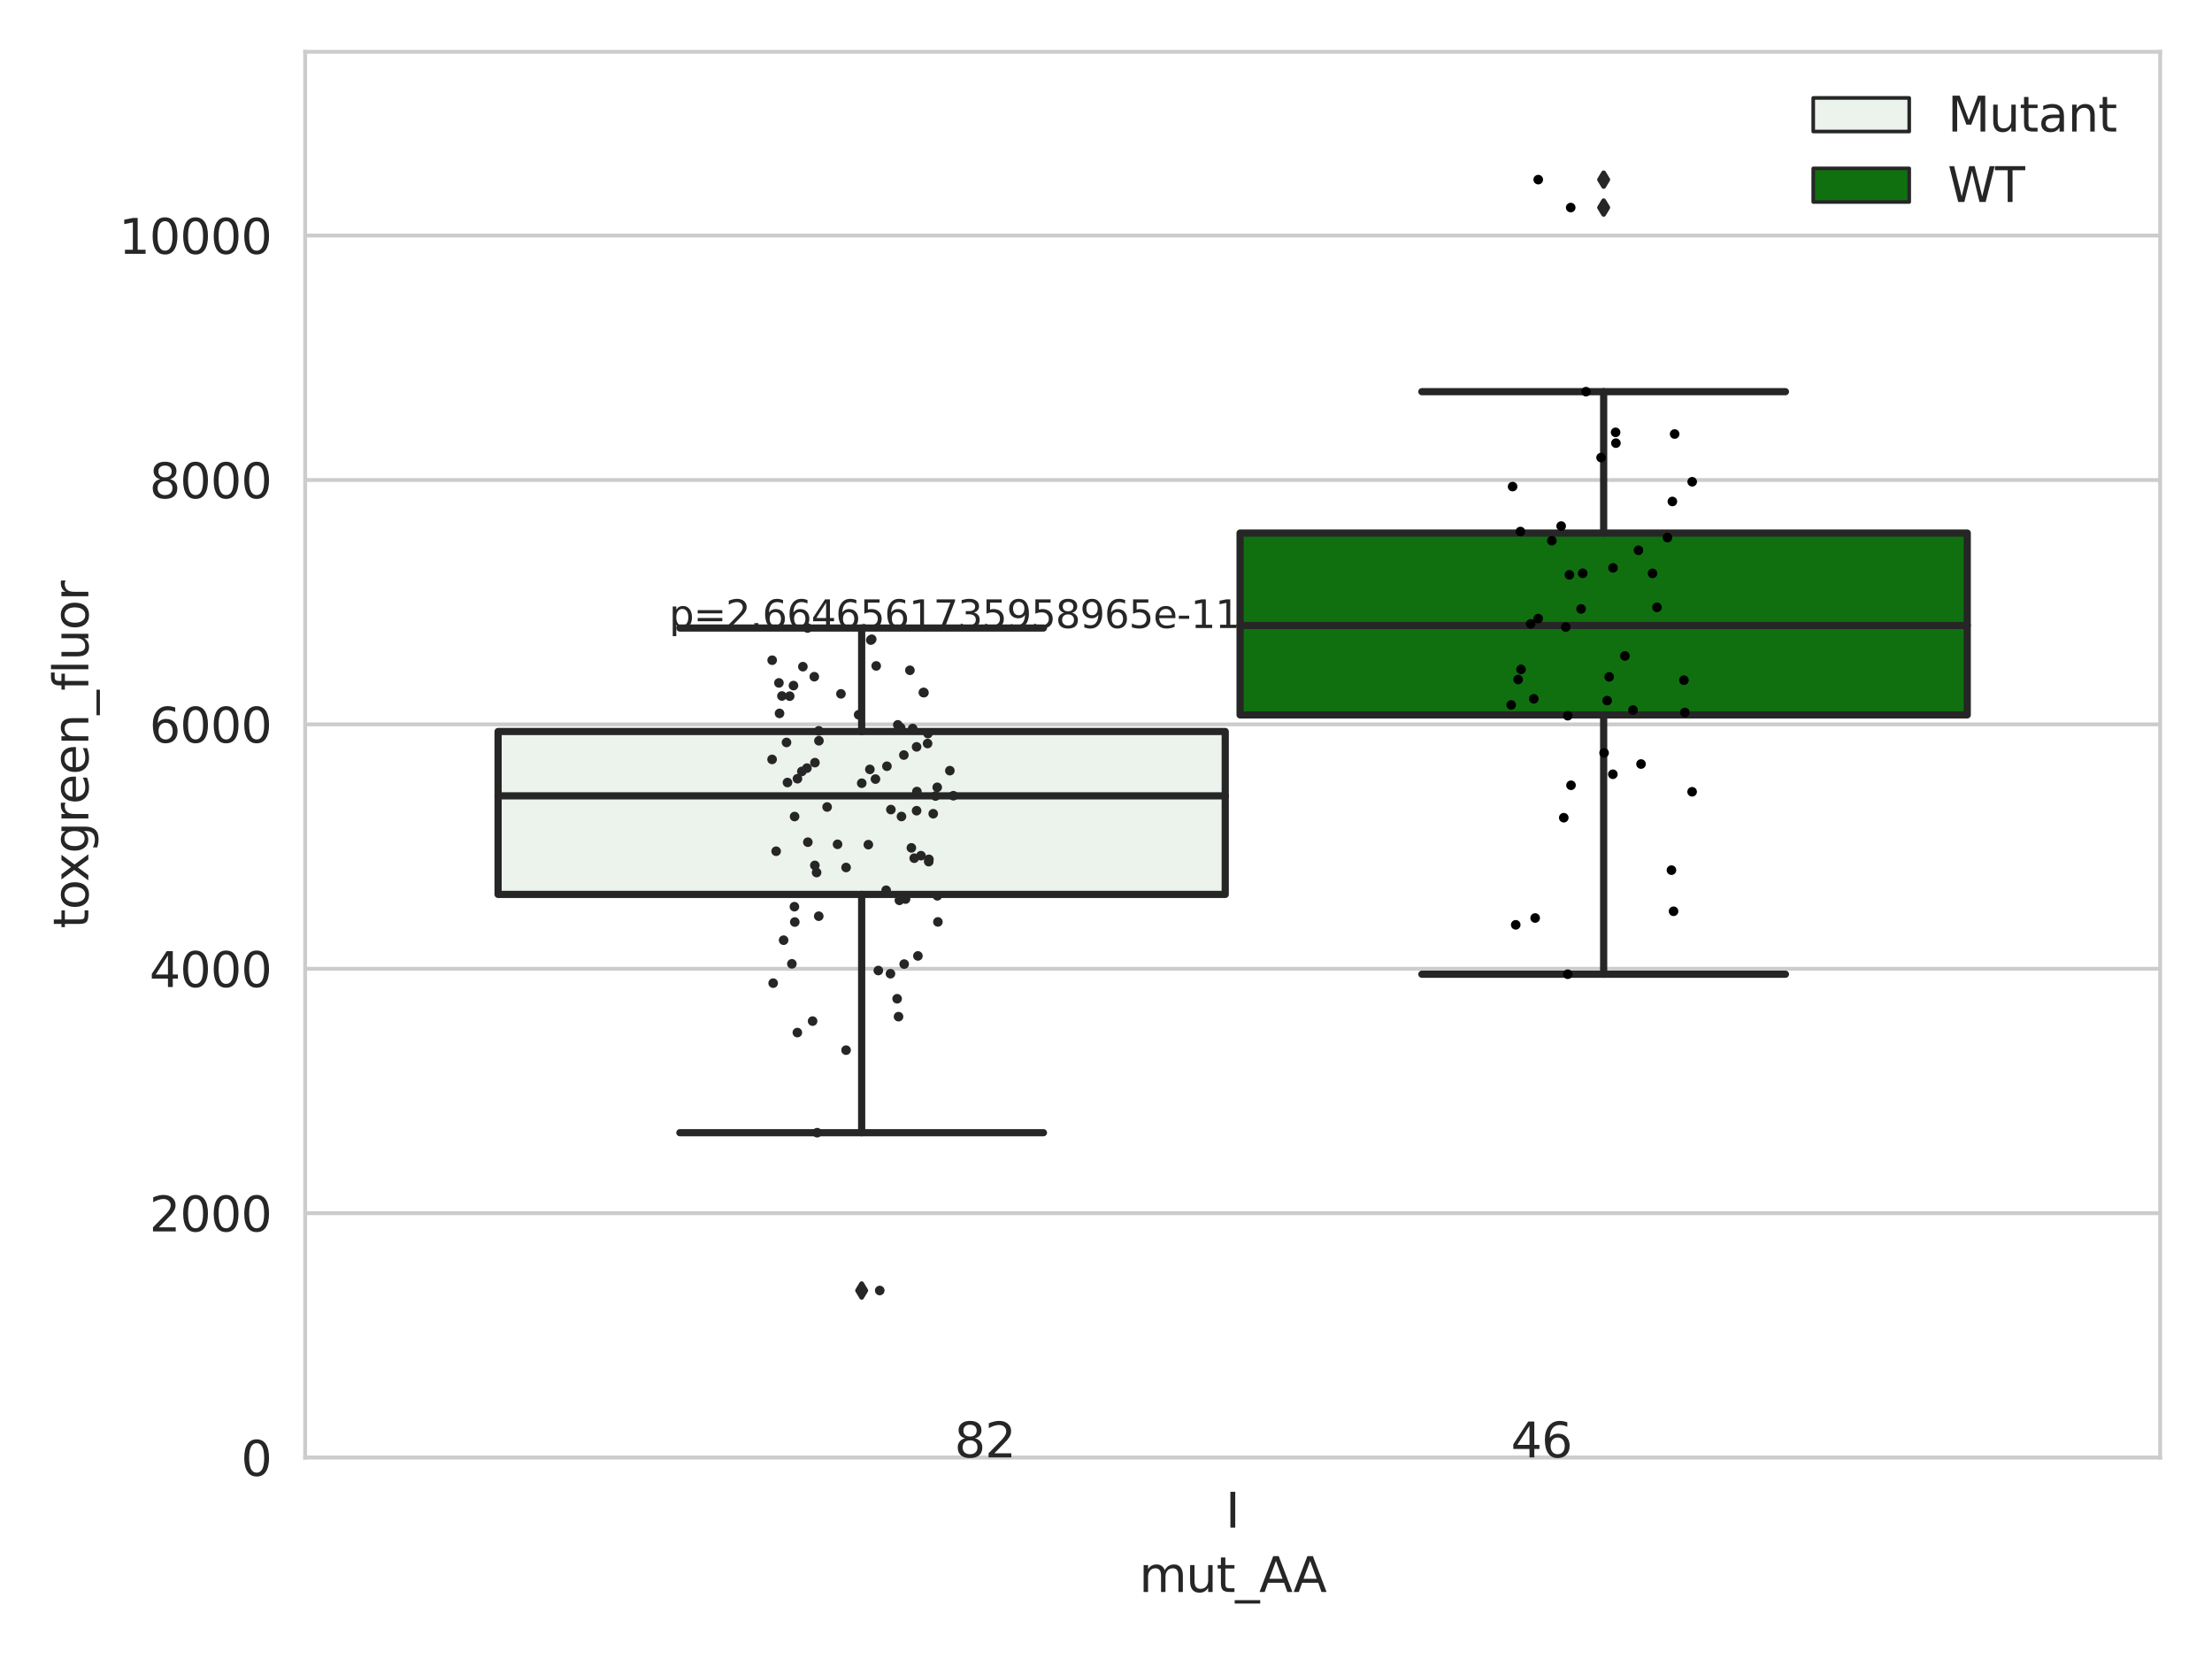 <?xml version="1.0" encoding="utf-8" standalone="no"?>
<!DOCTYPE svg PUBLIC "-//W3C//DTD SVG 1.1//EN"
  "http://www.w3.org/Graphics/SVG/1.1/DTD/svg11.dtd">
<svg xmlns:xlink="http://www.w3.org/1999/xlink" width="460.8pt" height="345.6pt" viewBox="0 0 460.8 345.6" xmlns="http://www.w3.org/2000/svg" version="1.1">
 <defs>
  <style type="text/css">*{stroke-linejoin: round; stroke-linecap: butt}</style>
 </defs>
 <g id="figure_1">
  <g id="patch_1">
   <path d="M 0 345.6 
L 460.8 345.6 
L 460.8 0 
L 0 0 
z
" style="fill: #ffffff"/>
  </g>
  <g id="axes_1">
   <g id="patch_2">
    <path d="M 63.571 303.64 
L 450 303.64 
L 450 10.8 
L 63.571 10.8 
z
" style="fill: #ffffff"/>
   </g>
   <g id="matplotlib.axis_1">
    <g id="xtick_1">
     <g id="text_1">
      <!-- I -->
      <g style="fill: #262626" transform="translate(255.311 318.238) scale(0.1 -0.1)">
       <defs>
        <path id="DejaVuSans-49" d="M 628 4666 
L 1259 4666 
L 1259 0 
L 628 0 
L 628 4666 
z
" transform="scale(0.016)"/>
       </defs>
       <use xlink:href="#DejaVuSans-49"/>
      </g>
     </g>
    </g>
    <g id="text_2">
     <!-- mut_AA -->
     <g style="fill: #262626" transform="translate(237.308 331.638) scale(0.1 -0.1)">
      <defs>
       <path id="DejaVuSans-6d" d="M 3328 2828 
Q 3544 3216 3844 3400 
Q 4144 3584 4550 3584 
Q 5097 3584 5394 3201 
Q 5691 2819 5691 2113 
L 5691 0 
L 5113 0 
L 5113 2094 
Q 5113 2597 4934 2840 
Q 4756 3084 4391 3084 
Q 3944 3084 3684 2787 
Q 3425 2491 3425 1978 
L 3425 0 
L 2847 0 
L 2847 2094 
Q 2847 2600 2669 2842 
Q 2491 3084 2119 3084 
Q 1678 3084 1418 2786 
Q 1159 2488 1159 1978 
L 1159 0 
L 581 0 
L 581 3500 
L 1159 3500 
L 1159 2956 
Q 1356 3278 1631 3431 
Q 1906 3584 2284 3584 
Q 2666 3584 2933 3390 
Q 3200 3197 3328 2828 
z
" transform="scale(0.016)"/>
       <path id="DejaVuSans-75" d="M 544 1381 
L 544 3500 
L 1119 3500 
L 1119 1403 
Q 1119 906 1312 657 
Q 1506 409 1894 409 
Q 2359 409 2629 706 
Q 2900 1003 2900 1516 
L 2900 3500 
L 3475 3500 
L 3475 0 
L 2900 0 
L 2900 538 
Q 2691 219 2414 64 
Q 2138 -91 1772 -91 
Q 1169 -91 856 284 
Q 544 659 544 1381 
z
M 1991 3584 
L 1991 3584 
z
" transform="scale(0.016)"/>
       <path id="DejaVuSans-74" d="M 1172 4494 
L 1172 3500 
L 2356 3500 
L 2356 3053 
L 1172 3053 
L 1172 1153 
Q 1172 725 1289 603 
Q 1406 481 1766 481 
L 2356 481 
L 2356 0 
L 1766 0 
Q 1100 0 847 248 
Q 594 497 594 1153 
L 594 3053 
L 172 3053 
L 172 3500 
L 594 3500 
L 594 4494 
L 1172 4494 
z
" transform="scale(0.016)"/>
       <path id="DejaVuSans-5f" d="M 3263 -1063 
L 3263 -1509 
L -63 -1509 
L -63 -1063 
L 3263 -1063 
z
" transform="scale(0.016)"/>
       <path id="DejaVuSans-41" d="M 2188 4044 
L 1331 1722 
L 3047 1722 
L 2188 4044 
z
M 1831 4666 
L 2547 4666 
L 4325 0 
L 3669 0 
L 3244 1197 
L 1141 1197 
L 716 0 
L 50 0 
L 1831 4666 
z
" transform="scale(0.016)"/>
      </defs>
      <use xlink:href="#DejaVuSans-6d"/>
      <use xlink:href="#DejaVuSans-75" x="97.412"/>
      <use xlink:href="#DejaVuSans-74" x="160.791"/>
      <use xlink:href="#DejaVuSans-5f" x="200"/>
      <use xlink:href="#DejaVuSans-41" x="250"/>
      <use xlink:href="#DejaVuSans-41" x="321.158"/>
     </g>
    </g>
   </g>
   <g id="matplotlib.axis_2">
    <g id="ytick_1">
     <g id="line2d_1">
      <path d="M 63.571 303.64 
L 450 303.64 
" clip-path="url(#p7f9dfb7805)" style="fill: none; stroke: #cccccc; stroke-width: 0.8; stroke-linecap: round"/>
     </g>
     <g id="text_3">
      <!-- 0 -->
      <g style="fill: #262626" transform="translate(50.209 307.439) scale(0.1 -0.1)">
       <defs>
        <path id="DejaVuSans-30" d="M 2034 4250 
Q 1547 4250 1301 3770 
Q 1056 3291 1056 2328 
Q 1056 1369 1301 889 
Q 1547 409 2034 409 
Q 2525 409 2770 889 
Q 3016 1369 3016 2328 
Q 3016 3291 2770 3770 
Q 2525 4250 2034 4250 
z
M 2034 4750 
Q 2819 4750 3233 4129 
Q 3647 3509 3647 2328 
Q 3647 1150 3233 529 
Q 2819 -91 2034 -91 
Q 1250 -91 836 529 
Q 422 1150 422 2328 
Q 422 3509 836 4129 
Q 1250 4750 2034 4750 
z
" transform="scale(0.016)"/>
       </defs>
       <use xlink:href="#DejaVuSans-30"/>
      </g>
     </g>
    </g>
    <g id="ytick_2">
     <g id="line2d_2">
      <path d="M 63.571 252.727 
L 450 252.727 
" clip-path="url(#p7f9dfb7805)" style="fill: none; stroke: #cccccc; stroke-width: 0.8; stroke-linecap: round"/>
     </g>
     <g id="text_4">
      <!-- 2000 -->
      <g style="fill: #262626" transform="translate(31.121 256.526) scale(0.1 -0.1)">
       <defs>
        <path id="DejaVuSans-32" d="M 1228 531 
L 3431 531 
L 3431 0 
L 469 0 
L 469 531 
Q 828 903 1448 1529 
Q 2069 2156 2228 2338 
Q 2531 2678 2651 2914 
Q 2772 3150 2772 3378 
Q 2772 3750 2511 3984 
Q 2250 4219 1831 4219 
Q 1534 4219 1204 4116 
Q 875 4013 500 3803 
L 500 4441 
Q 881 4594 1212 4672 
Q 1544 4750 1819 4750 
Q 2544 4750 2975 4387 
Q 3406 4025 3406 3419 
Q 3406 3131 3298 2873 
Q 3191 2616 2906 2266 
Q 2828 2175 2409 1742 
Q 1991 1309 1228 531 
z
" transform="scale(0.016)"/>
       </defs>
       <use xlink:href="#DejaVuSans-32"/>
       <use xlink:href="#DejaVuSans-30" x="63.623"/>
       <use xlink:href="#DejaVuSans-30" x="127.246"/>
       <use xlink:href="#DejaVuSans-30" x="190.869"/>
      </g>
     </g>
    </g>
    <g id="ytick_3">
     <g id="line2d_3">
      <path d="M 63.571 201.814 
L 450 201.814 
" clip-path="url(#p7f9dfb7805)" style="fill: none; stroke: #cccccc; stroke-width: 0.8; stroke-linecap: round"/>
     </g>
     <g id="text_5">
      <!-- 4000 -->
      <g style="fill: #262626" transform="translate(31.121 205.614) scale(0.1 -0.1)">
       <defs>
        <path id="DejaVuSans-34" d="M 2419 4116 
L 825 1625 
L 2419 1625 
L 2419 4116 
z
M 2253 4666 
L 3047 4666 
L 3047 1625 
L 3713 1625 
L 3713 1100 
L 3047 1100 
L 3047 0 
L 2419 0 
L 2419 1100 
L 313 1100 
L 313 1709 
L 2253 4666 
z
" transform="scale(0.016)"/>
       </defs>
       <use xlink:href="#DejaVuSans-34"/>
       <use xlink:href="#DejaVuSans-30" x="63.623"/>
       <use xlink:href="#DejaVuSans-30" x="127.246"/>
       <use xlink:href="#DejaVuSans-30" x="190.869"/>
      </g>
     </g>
    </g>
    <g id="ytick_4">
     <g id="line2d_4">
      <path d="M 63.571 150.901 
L 450 150.901 
" clip-path="url(#p7f9dfb7805)" style="fill: none; stroke: #cccccc; stroke-width: 0.8; stroke-linecap: round"/>
     </g>
     <g id="text_6">
      <!-- 6000 -->
      <g style="fill: #262626" transform="translate(31.121 154.701) scale(0.1 -0.1)">
       <defs>
        <path id="DejaVuSans-36" d="M 2113 2584 
Q 1688 2584 1439 2293 
Q 1191 2003 1191 1497 
Q 1191 994 1439 701 
Q 1688 409 2113 409 
Q 2538 409 2786 701 
Q 3034 994 3034 1497 
Q 3034 2003 2786 2293 
Q 2538 2584 2113 2584 
z
M 3366 4563 
L 3366 3988 
Q 3128 4100 2886 4159 
Q 2644 4219 2406 4219 
Q 1781 4219 1451 3797 
Q 1122 3375 1075 2522 
Q 1259 2794 1537 2939 
Q 1816 3084 2150 3084 
Q 2853 3084 3261 2657 
Q 3669 2231 3669 1497 
Q 3669 778 3244 343 
Q 2819 -91 2113 -91 
Q 1303 -91 875 529 
Q 447 1150 447 2328 
Q 447 3434 972 4092 
Q 1497 4750 2381 4750 
Q 2619 4750 2861 4703 
Q 3103 4656 3366 4563 
z
" transform="scale(0.016)"/>
       </defs>
       <use xlink:href="#DejaVuSans-36"/>
       <use xlink:href="#DejaVuSans-30" x="63.623"/>
       <use xlink:href="#DejaVuSans-30" x="127.246"/>
       <use xlink:href="#DejaVuSans-30" x="190.869"/>
      </g>
     </g>
    </g>
    <g id="ytick_5">
     <g id="line2d_5">
      <path d="M 63.571 99.989 
L 450 99.989 
" clip-path="url(#p7f9dfb7805)" style="fill: none; stroke: #cccccc; stroke-width: 0.8; stroke-linecap: round"/>
     </g>
     <g id="text_7">
      <!-- 8000 -->
      <g style="fill: #262626" transform="translate(31.121 103.788) scale(0.1 -0.1)">
       <defs>
        <path id="DejaVuSans-38" d="M 2034 2216 
Q 1584 2216 1326 1975 
Q 1069 1734 1069 1313 
Q 1069 891 1326 650 
Q 1584 409 2034 409 
Q 2484 409 2743 651 
Q 3003 894 3003 1313 
Q 3003 1734 2745 1975 
Q 2488 2216 2034 2216 
z
M 1403 2484 
Q 997 2584 770 2862 
Q 544 3141 544 3541 
Q 544 4100 942 4425 
Q 1341 4750 2034 4750 
Q 2731 4750 3128 4425 
Q 3525 4100 3525 3541 
Q 3525 3141 3298 2862 
Q 3072 2584 2669 2484 
Q 3125 2378 3379 2068 
Q 3634 1759 3634 1313 
Q 3634 634 3220 271 
Q 2806 -91 2034 -91 
Q 1263 -91 848 271 
Q 434 634 434 1313 
Q 434 1759 690 2068 
Q 947 2378 1403 2484 
z
M 1172 3481 
Q 1172 3119 1398 2916 
Q 1625 2713 2034 2713 
Q 2441 2713 2670 2916 
Q 2900 3119 2900 3481 
Q 2900 3844 2670 4047 
Q 2441 4250 2034 4250 
Q 1625 4250 1398 4047 
Q 1172 3844 1172 3481 
z
" transform="scale(0.016)"/>
       </defs>
       <use xlink:href="#DejaVuSans-38"/>
       <use xlink:href="#DejaVuSans-30" x="63.623"/>
       <use xlink:href="#DejaVuSans-30" x="127.246"/>
       <use xlink:href="#DejaVuSans-30" x="190.869"/>
      </g>
     </g>
    </g>
    <g id="ytick_6">
     <g id="line2d_6">
      <path d="M 63.571 49.076 
L 450 49.076 
" clip-path="url(#p7f9dfb7805)" style="fill: none; stroke: #cccccc; stroke-width: 0.8; stroke-linecap: round"/>
     </g>
     <g id="text_8">
      <!-- 10000 -->
      <g style="fill: #262626" transform="translate(24.759 52.875) scale(0.1 -0.1)">
       <defs>
        <path id="DejaVuSans-31" d="M 794 531 
L 1825 531 
L 1825 4091 
L 703 3866 
L 703 4441 
L 1819 4666 
L 2450 4666 
L 2450 531 
L 3481 531 
L 3481 0 
L 794 0 
L 794 531 
z
" transform="scale(0.016)"/>
       </defs>
       <use xlink:href="#DejaVuSans-31"/>
       <use xlink:href="#DejaVuSans-30" x="63.623"/>
       <use xlink:href="#DejaVuSans-30" x="127.246"/>
       <use xlink:href="#DejaVuSans-30" x="190.869"/>
       <use xlink:href="#DejaVuSans-30" x="254.492"/>
      </g>
     </g>
    </g>
    <g id="text_9">
     <!-- toxgreen_fluor -->
     <g style="fill: #262626" transform="translate(18.401 193.415) rotate(-90) scale(0.1 -0.1)">
      <defs>
       <path id="DejaVuSans-6f" d="M 1959 3097 
Q 1497 3097 1228 2736 
Q 959 2375 959 1747 
Q 959 1119 1226 758 
Q 1494 397 1959 397 
Q 2419 397 2687 759 
Q 2956 1122 2956 1747 
Q 2956 2369 2687 2733 
Q 2419 3097 1959 3097 
z
M 1959 3584 
Q 2709 3584 3137 3096 
Q 3566 2609 3566 1747 
Q 3566 888 3137 398 
Q 2709 -91 1959 -91 
Q 1206 -91 779 398 
Q 353 888 353 1747 
Q 353 2609 779 3096 
Q 1206 3584 1959 3584 
z
" transform="scale(0.016)"/>
       <path id="DejaVuSans-78" d="M 3513 3500 
L 2247 1797 
L 3578 0 
L 2900 0 
L 1881 1375 
L 863 0 
L 184 0 
L 1544 1831 
L 300 3500 
L 978 3500 
L 1906 2253 
L 2834 3500 
L 3513 3500 
z
" transform="scale(0.016)"/>
       <path id="DejaVuSans-67" d="M 2906 1791 
Q 2906 2416 2648 2759 
Q 2391 3103 1925 3103 
Q 1463 3103 1205 2759 
Q 947 2416 947 1791 
Q 947 1169 1205 825 
Q 1463 481 1925 481 
Q 2391 481 2648 825 
Q 2906 1169 2906 1791 
z
M 3481 434 
Q 3481 -459 3084 -895 
Q 2688 -1331 1869 -1331 
Q 1566 -1331 1297 -1286 
Q 1028 -1241 775 -1147 
L 775 -588 
Q 1028 -725 1275 -790 
Q 1522 -856 1778 -856 
Q 2344 -856 2625 -561 
Q 2906 -266 2906 331 
L 2906 616 
Q 2728 306 2450 153 
Q 2172 0 1784 0 
Q 1141 0 747 490 
Q 353 981 353 1791 
Q 353 2603 747 3093 
Q 1141 3584 1784 3584 
Q 2172 3584 2450 3431 
Q 2728 3278 2906 2969 
L 2906 3500 
L 3481 3500 
L 3481 434 
z
" transform="scale(0.016)"/>
       <path id="DejaVuSans-72" d="M 2631 2963 
Q 2534 3019 2420 3045 
Q 2306 3072 2169 3072 
Q 1681 3072 1420 2755 
Q 1159 2438 1159 1844 
L 1159 0 
L 581 0 
L 581 3500 
L 1159 3500 
L 1159 2956 
Q 1341 3275 1631 3429 
Q 1922 3584 2338 3584 
Q 2397 3584 2469 3576 
Q 2541 3569 2628 3553 
L 2631 2963 
z
" transform="scale(0.016)"/>
       <path id="DejaVuSans-65" d="M 3597 1894 
L 3597 1613 
L 953 1613 
Q 991 1019 1311 708 
Q 1631 397 2203 397 
Q 2534 397 2845 478 
Q 3156 559 3463 722 
L 3463 178 
Q 3153 47 2828 -22 
Q 2503 -91 2169 -91 
Q 1331 -91 842 396 
Q 353 884 353 1716 
Q 353 2575 817 3079 
Q 1281 3584 2069 3584 
Q 2775 3584 3186 3129 
Q 3597 2675 3597 1894 
z
M 3022 2063 
Q 3016 2534 2758 2815 
Q 2500 3097 2075 3097 
Q 1594 3097 1305 2825 
Q 1016 2553 972 2059 
L 3022 2063 
z
" transform="scale(0.016)"/>
       <path id="DejaVuSans-6e" d="M 3513 2113 
L 3513 0 
L 2938 0 
L 2938 2094 
Q 2938 2591 2744 2837 
Q 2550 3084 2163 3084 
Q 1697 3084 1428 2787 
Q 1159 2491 1159 1978 
L 1159 0 
L 581 0 
L 581 3500 
L 1159 3500 
L 1159 2956 
Q 1366 3272 1645 3428 
Q 1925 3584 2291 3584 
Q 2894 3584 3203 3211 
Q 3513 2838 3513 2113 
z
" transform="scale(0.016)"/>
       <path id="DejaVuSans-66" d="M 2375 4863 
L 2375 4384 
L 1825 4384 
Q 1516 4384 1395 4259 
Q 1275 4134 1275 3809 
L 1275 3500 
L 2222 3500 
L 2222 3053 
L 1275 3053 
L 1275 0 
L 697 0 
L 697 3053 
L 147 3053 
L 147 3500 
L 697 3500 
L 697 3744 
Q 697 4328 969 4595 
Q 1241 4863 1831 4863 
L 2375 4863 
z
" transform="scale(0.016)"/>
       <path id="DejaVuSans-6c" d="M 603 4863 
L 1178 4863 
L 1178 0 
L 603 0 
L 603 4863 
z
" transform="scale(0.016)"/>
      </defs>
      <use xlink:href="#DejaVuSans-74"/>
      <use xlink:href="#DejaVuSans-6f" x="39.209"/>
      <use xlink:href="#DejaVuSans-78" x="97.266"/>
      <use xlink:href="#DejaVuSans-67" x="156.445"/>
      <use xlink:href="#DejaVuSans-72" x="219.922"/>
      <use xlink:href="#DejaVuSans-65" x="258.785"/>
      <use xlink:href="#DejaVuSans-65" x="320.309"/>
      <use xlink:href="#DejaVuSans-6e" x="381.832"/>
      <use xlink:href="#DejaVuSans-5f" x="445.211"/>
      <use xlink:href="#DejaVuSans-66" x="495.211"/>
      <use xlink:href="#DejaVuSans-6c" x="530.416"/>
      <use xlink:href="#DejaVuSans-75" x="558.199"/>
      <use xlink:href="#DejaVuSans-6f" x="621.578"/>
      <use xlink:href="#DejaVuSans-72" x="682.76"/>
     </g>
    </g>
   </g>
   <g id="patch_3">
    <path d="M 103.76 186.323 
L 255.24 186.323 
L 255.24 152.388 
L 103.76 152.388 
L 103.76 186.323 
z
" clip-path="url(#p7f9dfb7805)" style="fill: #ecf2ec; stroke: #262626; stroke-width: 1.5; stroke-linejoin: miter"/>
   </g>
   <g id="patch_4">
    <path d="M 258.331 148.928 
L 409.811 148.928 
L 409.811 111.041 
L 258.331 111.041 
L 258.331 148.928 
z
" clip-path="url(#p7f9dfb7805)" style="fill: #107010; stroke: #262626; stroke-width: 1.5; stroke-linejoin: miter"/>
   </g>
   <g id="patch_5">
    <path d="M 256.786 303.64 
L 256.786 303.64 
L 256.786 303.64 
L 256.786 303.64 
z
" clip-path="url(#p7f9dfb7805)" style="fill: #ecf2ec; stroke: #262626; stroke-width: 0.75; stroke-linejoin: miter"/>
   </g>
   <g id="patch_6">
    <path d="M 256.786 303.64 
L 256.786 303.64 
L 256.786 303.64 
L 256.786 303.64 
z
" clip-path="url(#p7f9dfb7805)" style="fill: #107010; stroke: #262626; stroke-width: 0.75; stroke-linejoin: miter"/>
   </g>
   <g id="PathCollection_1"/>
   <g id="PathCollection_2"/>
   <g id="line2d_7">
    <path d="M 179.5 186.323 
L 179.5 235.961 
" clip-path="url(#p7f9dfb7805)" style="fill: none; stroke: #262626; stroke-width: 1.5; stroke-linecap: round"/>
   </g>
   <g id="line2d_8">
    <path d="M 179.5 152.388 
L 179.5 130.827 
" clip-path="url(#p7f9dfb7805)" style="fill: none; stroke: #262626; stroke-width: 1.5; stroke-linecap: round"/>
   </g>
   <g id="line2d_9">
    <path d="M 141.63 235.961 
L 217.37 235.961 
" clip-path="url(#p7f9dfb7805)" style="fill: none; stroke: #262626; stroke-width: 1.5; stroke-linecap: round"/>
   </g>
   <g id="line2d_10">
    <path d="M 141.63 130.827 
L 217.37 130.827 
" clip-path="url(#p7f9dfb7805)" style="fill: none; stroke: #262626; stroke-width: 1.5; stroke-linecap: round"/>
   </g>
   <g id="line2d_11">
    <defs>
     <path id="mb0e96e963e" d="M -0 1.414 
L 0.849 0 
L 0 -1.414 
L -0.849 -0 
z
" style="stroke: #262626; stroke-linejoin: miter"/>
    </defs>
    <g clip-path="url(#p7f9dfb7805)">
     <use xlink:href="#mb0e96e963e" x="179.5" y="268.836" style="fill: #262626; stroke: #262626; stroke-linejoin: miter"/>
    </g>
   </g>
   <g id="line2d_12">
    <path d="M 334.071 148.928 
L 334.071 202.948 
" clip-path="url(#p7f9dfb7805)" style="fill: none; stroke: #262626; stroke-width: 1.5; stroke-linecap: round"/>
   </g>
   <g id="line2d_13">
    <path d="M 334.071 111.041 
L 334.071 81.593 
" clip-path="url(#p7f9dfb7805)" style="fill: none; stroke: #262626; stroke-width: 1.5; stroke-linecap: round"/>
   </g>
   <g id="line2d_14">
    <path d="M 296.201 202.948 
L 371.941 202.948 
" clip-path="url(#p7f9dfb7805)" style="fill: none; stroke: #262626; stroke-width: 1.5; stroke-linecap: round"/>
   </g>
   <g id="line2d_15">
    <path d="M 296.201 81.593 
L 371.941 81.593 
" clip-path="url(#p7f9dfb7805)" style="fill: none; stroke: #262626; stroke-width: 1.5; stroke-linecap: round"/>
   </g>
   <g id="line2d_16">
    <g clip-path="url(#p7f9dfb7805)">
     <use xlink:href="#mb0e96e963e" x="334.071" y="43.237" style="fill: #262626; stroke: #262626; stroke-linejoin: miter"/>
     <use xlink:href="#mb0e96e963e" x="334.071" y="37.422" style="fill: #262626; stroke: #262626; stroke-linejoin: miter"/>
    </g>
   </g>
   <g id="line2d_17">
    <path d="M 103.76 165.792 
L 255.24 165.792 
" clip-path="url(#p7f9dfb7805)" style="fill: none; stroke: #262626; stroke-width: 1.5; stroke-linecap: round"/>
   </g>
   <g id="line2d_18">
    <path d="M 258.331 130.297 
L 409.811 130.297 
" clip-path="url(#p7f9dfb7805)" style="fill: none; stroke: #262626; stroke-width: 1.5; stroke-linecap: round"/>
   </g>
   <g id="patch_7">
    <path d="M 63.571 303.64 
L 63.571 10.8 
" style="fill: none; stroke: #cccccc; stroke-width: 0.8; stroke-linejoin: miter; stroke-linecap: square"/>
   </g>
   <g id="patch_8">
    <path d="M 450 303.64 
L 450 10.8 
" style="fill: none; stroke: #cccccc; stroke-width: 0.8; stroke-linejoin: miter; stroke-linecap: square"/>
   </g>
   <g id="patch_9">
    <path d="M 63.571 303.64 
L 450 303.64 
" style="fill: none; stroke: #cccccc; stroke-width: 0.8; stroke-linejoin: miter; stroke-linecap: square"/>
   </g>
   <g id="patch_10">
    <path d="M 63.571 10.8 
L 450 10.8 
" style="fill: none; stroke: #cccccc; stroke-width: 0.8; stroke-linejoin: miter; stroke-linecap: square"/>
   </g>
   <g id="PathCollection_3">
    <defs>
     <path id="C0_0_3280d9a286" d="M 0 1 
C 0.265 1 0.52 0.895 0.707 0.707 
C 0.895 0.52 1 0.265 1 -0 
C 1 -0.265 0.895 -0.52 0.707 -0.707 
C 0.52 -0.895 0.265 -1 0 -1 
C -0.265 -1 -0.52 -0.895 -0.707 -0.707 
C -0.895 -0.52 -1 -0.265 -1 0 
C -1 0.265 -0.895 0.52 -0.707 0.707 
C -0.52 0.895 -0.265 1 0 1 
z
"/>
    </defs>
    <g clip-path="url(#p7f9dfb7805)">
     <use xlink:href="#C0_0_3280d9a286" x="197.871" y="160.543" style="fill: #262626"/>
    </g>
    <g clip-path="url(#p7f9dfb7805)">
     <use xlink:href="#C0_0_3280d9a286" x="194.886" y="165.824" style="fill: #262626"/>
    </g>
    <g clip-path="url(#p7f9dfb7805)">
     <use xlink:href="#C0_0_3280d9a286" x="165.297" y="142.819" style="fill: #262626"/>
    </g>
    <g clip-path="url(#p7f9dfb7805)">
     <use xlink:href="#C0_0_3280d9a286" x="160.857" y="137.535" style="fill: #262626"/>
    </g>
    <g clip-path="url(#p7f9dfb7805)">
     <use xlink:href="#C0_0_3280d9a286" x="181.397" y="133.343" style="fill: #262626"/>
    </g>
    <g clip-path="url(#p7f9dfb7805)">
     <use xlink:href="#C0_0_3280d9a286" x="191.859" y="178.251" style="fill: #262626"/>
    </g>
    <g clip-path="url(#p7f9dfb7805)">
     <use xlink:href="#C0_0_3280d9a286" x="169.765" y="158.873" style="fill: #262626"/>
    </g>
    <g clip-path="url(#p7f9dfb7805)">
     <use xlink:href="#C0_0_3280d9a286" x="187.793" y="170.091" style="fill: #262626"/>
    </g>
    <g clip-path="url(#p7f9dfb7805)">
     <use xlink:href="#C0_0_3280d9a286" x="166.127" y="162.222" style="fill: #262626"/>
    </g>
    <g clip-path="url(#p7f9dfb7805)">
     <use xlink:href="#C0_0_3280d9a286" x="198.604" y="165.761" style="fill: #262626"/>
    </g>
    <g clip-path="url(#p7f9dfb7805)">
     <use xlink:href="#C0_0_3280d9a286" x="163.241" y="195.859" style="fill: #262626"/>
    </g>
    <g clip-path="url(#p7f9dfb7805)">
     <use xlink:href="#C0_0_3280d9a286" x="164.046" y="163.011" style="fill: #262626"/>
    </g>
    <g clip-path="url(#p7f9dfb7805)">
     <use xlink:href="#C0_0_3280d9a286" x="170.225" y="235.961" style="fill: #262626"/>
    </g>
    <g clip-path="url(#p7f9dfb7805)">
     <use xlink:href="#C0_0_3280d9a286" x="184.601" y="185.453" style="fill: #262626"/>
    </g>
    <g clip-path="url(#p7f9dfb7805)">
     <use xlink:href="#C0_0_3280d9a286" x="165.491" y="188.88" style="fill: #262626"/>
    </g>
    <g clip-path="url(#p7f9dfb7805)">
     <use xlink:href="#C0_0_3280d9a286" x="186.889" y="208.057" style="fill: #262626"/>
    </g>
    <g clip-path="url(#p7f9dfb7805)">
     <use xlink:href="#C0_0_3280d9a286" x="189.856" y="176.625" style="fill: #262626"/>
    </g>
    <g clip-path="url(#p7f9dfb7805)">
     <use xlink:href="#C0_0_3280d9a286" x="179.516" y="163.158" style="fill: #262626"/>
    </g>
    <g clip-path="url(#p7f9dfb7805)">
     <use xlink:href="#C0_0_3280d9a286" x="187.621" y="151.592" style="fill: #262626"/>
    </g>
    <g clip-path="url(#p7f9dfb7805)">
     <use xlink:href="#C0_0_3280d9a286" x="190.945" y="168.884" style="fill: #262626"/>
    </g>
    <g clip-path="url(#p7f9dfb7805)">
     <use xlink:href="#C0_0_3280d9a286" x="170.112" y="181.767" style="fill: #262626"/>
    </g>
    <g clip-path="url(#p7f9dfb7805)">
     <use xlink:href="#C0_0_3280d9a286" x="181.597" y="133.167" style="fill: #262626"/>
    </g>
    <g clip-path="url(#p7f9dfb7805)">
     <use xlink:href="#C0_0_3280d9a286" x="175.184" y="144.543" style="fill: #262626"/>
    </g>
    <g clip-path="url(#p7f9dfb7805)">
     <use xlink:href="#C0_0_3280d9a286" x="165.569" y="192.078" style="fill: #262626"/>
    </g>
    <g clip-path="url(#p7f9dfb7805)">
     <use xlink:href="#C0_0_3280d9a286" x="161.686" y="177.327" style="fill: #262626"/>
    </g>
    <g clip-path="url(#p7f9dfb7805)">
     <use xlink:href="#C0_0_3280d9a286" x="185.499" y="202.842" style="fill: #262626"/>
    </g>
    <g clip-path="url(#p7f9dfb7805)">
     <use xlink:href="#C0_0_3280d9a286" x="174.477" y="175.884" style="fill: #262626"/>
    </g>
    <g clip-path="url(#p7f9dfb7805)">
     <use xlink:href="#C0_0_3280d9a286" x="193.472" y="179.497" style="fill: #262626"/>
    </g>
    <g clip-path="url(#p7f9dfb7805)">
     <use xlink:href="#C0_0_3280d9a286" x="190.452" y="178.775" style="fill: #262626"/>
    </g>
    <g clip-path="url(#p7f9dfb7805)">
     <use xlink:href="#C0_0_3280d9a286" x="170.562" y="190.86" style="fill: #262626"/>
    </g>
    <g clip-path="url(#p7f9dfb7805)">
     <use xlink:href="#C0_0_3280d9a286" x="164.51" y="145.023" style="fill: #262626"/>
    </g>
    <g clip-path="url(#p7f9dfb7805)">
     <use xlink:href="#C0_0_3280d9a286" x="169.749" y="180.276" style="fill: #262626"/>
    </g>
    <g clip-path="url(#p7f9dfb7805)">
     <use xlink:href="#C0_0_3280d9a286" x="195.383" y="192.05" style="fill: #262626"/>
    </g>
    <g clip-path="url(#p7f9dfb7805)">
     <use xlink:href="#C0_0_3280d9a286" x="162.39" y="148.614" style="fill: #262626"/>
    </g>
    <g clip-path="url(#p7f9dfb7805)">
     <use xlink:href="#C0_0_3280d9a286" x="180.893" y="175.955" style="fill: #262626"/>
    </g>
    <g clip-path="url(#p7f9dfb7805)">
     <use xlink:href="#C0_0_3280d9a286" x="193.233" y="154.89" style="fill: #262626"/>
    </g>
    <g clip-path="url(#p7f9dfb7805)">
     <use xlink:href="#C0_0_3280d9a286" x="168.287" y="175.441" style="fill: #262626"/>
    </g>
    <g clip-path="url(#p7f9dfb7805)">
     <use xlink:href="#C0_0_3280d9a286" x="183.266" y="268.836" style="fill: #262626"/>
    </g>
    <g clip-path="url(#p7f9dfb7805)">
     <use xlink:href="#C0_0_3280d9a286" x="167.04" y="160.704" style="fill: #262626"/>
    </g>
    <g clip-path="url(#p7f9dfb7805)">
     <use xlink:href="#C0_0_3280d9a286" x="160.84" y="158.199" style="fill: #262626"/>
    </g>
    <g clip-path="url(#p7f9dfb7805)">
     <use xlink:href="#C0_0_3280d9a286" x="187.359" y="187.558" style="fill: #262626"/>
    </g>
    <g clip-path="url(#p7f9dfb7805)">
     <use xlink:href="#C0_0_3280d9a286" x="195.267" y="186.613" style="fill: #262626"/>
    </g>
    <g clip-path="url(#p7f9dfb7805)">
     <use xlink:href="#C0_0_3280d9a286" x="172.303" y="168.11" style="fill: #262626"/>
    </g>
    <g clip-path="url(#p7f9dfb7805)">
     <use xlink:href="#C0_0_3280d9a286" x="190.129" y="151.761" style="fill: #262626"/>
    </g>
    <g clip-path="url(#p7f9dfb7805)">
     <use xlink:href="#C0_0_3280d9a286" x="178.87" y="148.898" style="fill: #262626"/>
    </g>
    <g clip-path="url(#p7f9dfb7805)">
     <use xlink:href="#C0_0_3280d9a286" x="192.478" y="144.289" style="fill: #262626"/>
    </g>
    <g clip-path="url(#p7f9dfb7805)">
     <use xlink:href="#C0_0_3280d9a286" x="170.572" y="152.245" style="fill: #262626"/>
    </g>
    <g clip-path="url(#p7f9dfb7805)">
     <use xlink:href="#C0_0_3280d9a286" x="168.229" y="130.827" style="fill: #262626"/>
    </g>
    <g clip-path="url(#p7f9dfb7805)">
     <use xlink:href="#C0_0_3280d9a286" x="169.281" y="212.714" style="fill: #262626"/>
    </g>
    <g clip-path="url(#p7f9dfb7805)">
     <use xlink:href="#C0_0_3280d9a286" x="164.964" y="200.785" style="fill: #262626"/>
    </g>
    <g clip-path="url(#p7f9dfb7805)">
     <use xlink:href="#C0_0_3280d9a286" x="193.51" y="179.016" style="fill: #262626"/>
    </g>
    <g clip-path="url(#p7f9dfb7805)">
     <use xlink:href="#C0_0_3280d9a286" x="192.355" y="144.261" style="fill: #262626"/>
    </g>
    <g clip-path="url(#p7f9dfb7805)">
     <use xlink:href="#C0_0_3280d9a286" x="166.104" y="215.108" style="fill: #262626"/>
    </g>
    <g clip-path="url(#p7f9dfb7805)">
     <use xlink:href="#C0_0_3280d9a286" x="162.892" y="144.986" style="fill: #262626"/>
    </g>
    <g clip-path="url(#p7f9dfb7805)">
     <use xlink:href="#C0_0_3280d9a286" x="163.844" y="154.666" style="fill: #262626"/>
    </g>
    <g clip-path="url(#p7f9dfb7805)">
     <use xlink:href="#C0_0_3280d9a286" x="176.253" y="218.763" style="fill: #262626"/>
    </g>
    <g clip-path="url(#p7f9dfb7805)">
     <use xlink:href="#C0_0_3280d9a286" x="169.634" y="140.971" style="fill: #262626"/>
    </g>
    <g clip-path="url(#p7f9dfb7805)">
     <use xlink:href="#C0_0_3280d9a286" x="188.291" y="157.291" style="fill: #262626"/>
    </g>
    <g clip-path="url(#p7f9dfb7805)">
     <use xlink:href="#C0_0_3280d9a286" x="168.103" y="160.012" style="fill: #262626"/>
    </g>
    <g clip-path="url(#p7f9dfb7805)">
     <use xlink:href="#C0_0_3280d9a286" x="190.943" y="155.585" style="fill: #262626"/>
    </g>
    <g clip-path="url(#p7f9dfb7805)">
     <use xlink:href="#C0_0_3280d9a286" x="182.528" y="138.723" style="fill: #262626"/>
    </g>
    <g clip-path="url(#p7f9dfb7805)">
     <use xlink:href="#C0_0_3280d9a286" x="161.065" y="204.808" style="fill: #262626"/>
    </g>
    <g clip-path="url(#p7f9dfb7805)">
     <use xlink:href="#C0_0_3280d9a286" x="191.218" y="199.136" style="fill: #262626"/>
    </g>
    <g clip-path="url(#p7f9dfb7805)">
     <use xlink:href="#C0_0_3280d9a286" x="189.55" y="139.634" style="fill: #262626"/>
    </g>
    <g clip-path="url(#p7f9dfb7805)">
     <use xlink:href="#C0_0_3280d9a286" x="187.181" y="211.788" style="fill: #262626"/>
    </g>
    <g clip-path="url(#p7f9dfb7805)">
     <use xlink:href="#C0_0_3280d9a286" x="195.242" y="164.011" style="fill: #262626"/>
    </g>
    <g clip-path="url(#p7f9dfb7805)">
     <use xlink:href="#C0_0_3280d9a286" x="167.255" y="138.879" style="fill: #262626"/>
    </g>
    <g clip-path="url(#p7f9dfb7805)">
     <use xlink:href="#C0_0_3280d9a286" x="187.025" y="150.998" style="fill: #262626"/>
    </g>
    <g clip-path="url(#p7f9dfb7805)">
     <use xlink:href="#C0_0_3280d9a286" x="184.763" y="159.619" style="fill: #262626"/>
    </g>
    <g clip-path="url(#p7f9dfb7805)">
     <use xlink:href="#C0_0_3280d9a286" x="191.004" y="164.893" style="fill: #262626"/>
    </g>
    <g clip-path="url(#p7f9dfb7805)">
     <use xlink:href="#C0_0_3280d9a286" x="188.358" y="200.835" style="fill: #262626"/>
    </g>
    <g clip-path="url(#p7f9dfb7805)">
     <use xlink:href="#C0_0_3280d9a286" x="170.598" y="154.316" style="fill: #262626"/>
    </g>
    <g clip-path="url(#p7f9dfb7805)">
     <use xlink:href="#C0_0_3280d9a286" x="188.646" y="187.294" style="fill: #262626"/>
    </g>
    <g clip-path="url(#p7f9dfb7805)">
     <use xlink:href="#C0_0_3280d9a286" x="165.528" y="170.099" style="fill: #262626"/>
    </g>
    <g clip-path="url(#p7f9dfb7805)">
     <use xlink:href="#C0_0_3280d9a286" x="181.21" y="160.279" style="fill: #262626"/>
    </g>
    <g clip-path="url(#p7f9dfb7805)">
     <use xlink:href="#C0_0_3280d9a286" x="162.263" y="142.261" style="fill: #262626"/>
    </g>
    <g clip-path="url(#p7f9dfb7805)">
     <use xlink:href="#C0_0_3280d9a286" x="176.253" y="180.713" style="fill: #262626"/>
    </g>
    <g clip-path="url(#p7f9dfb7805)">
     <use xlink:href="#C0_0_3280d9a286" x="193.311" y="152.815" style="fill: #262626"/>
    </g>
    <g clip-path="url(#p7f9dfb7805)">
     <use xlink:href="#C0_0_3280d9a286" x="182.973" y="202.18" style="fill: #262626"/>
    </g>
    <g clip-path="url(#p7f9dfb7805)">
     <use xlink:href="#C0_0_3280d9a286" x="182.374" y="162.297" style="fill: #262626"/>
    </g>
    <g clip-path="url(#p7f9dfb7805)">
     <use xlink:href="#C0_0_3280d9a286" x="194.407" y="169.514" style="fill: #262626"/>
    </g>
    <g clip-path="url(#p7f9dfb7805)">
     <use xlink:href="#C0_0_3280d9a286" x="185.589" y="168.649" style="fill: #262626"/>
    </g>
   </g>
   <g id="PathCollection_4">
    <defs>
     <path id="C1_0_36c565c30e" d="M 0 1 
C 0.265 1 0.52 0.895 0.707 0.707 
C 0.895 0.52 1 0.265 1 -0 
C 1 -0.265 0.895 -0.52 0.707 -0.707 
C 0.52 -0.895 0.265 -1 0 -1 
C -0.265 -1 -0.52 -0.895 -0.707 -0.707 
C -0.895 -0.52 -1 -0.265 -1 0 
C -1 0.265 -0.895 0.52 -0.707 0.707 
C -0.52 0.895 -0.265 1 0 1 
z
"/>
    </defs>
    <g clip-path="url(#p7f9dfb7805)">
     <use xlink:href="#C1_0_36c565c30e" x="325.762" y="170.343"/>
    </g>
    <g clip-path="url(#p7f9dfb7805)">
     <use xlink:href="#C1_0_36c565c30e" x="327.269" y="163.585"/>
    </g>
    <g clip-path="url(#p7f9dfb7805)">
     <use xlink:href="#C1_0_36c565c30e" x="320.434" y="128.862"/>
    </g>
    <g clip-path="url(#p7f9dfb7805)">
     <use xlink:href="#C1_0_36c565c30e" x="336.559" y="90.065"/>
    </g>
    <g clip-path="url(#p7f9dfb7805)">
     <use xlink:href="#C1_0_36c565c30e" x="316.729" y="110.726"/>
    </g>
    <g clip-path="url(#p7f9dfb7805)">
     <use xlink:href="#C1_0_36c565c30e" x="348.858" y="90.412"/>
    </g>
    <g clip-path="url(#p7f9dfb7805)">
     <use xlink:href="#C1_0_36c565c30e" x="336.025" y="118.297"/>
    </g>
    <g clip-path="url(#p7f9dfb7805)">
     <use xlink:href="#C1_0_36c565c30e" x="335.986" y="161.29"/>
    </g>
    <g clip-path="url(#p7f9dfb7805)">
     <use xlink:href="#C1_0_36c565c30e" x="326.596" y="149.096"/>
    </g>
    <g clip-path="url(#p7f9dfb7805)">
     <use xlink:href="#C1_0_36c565c30e" x="348.388" y="104.467"/>
    </g>
    <g clip-path="url(#p7f9dfb7805)">
     <use xlink:href="#C1_0_36c565c30e" x="319.523" y="145.585"/>
    </g>
    <g clip-path="url(#p7f9dfb7805)">
     <use xlink:href="#C1_0_36c565c30e" x="352.499" y="164.942"/>
    </g>
    <g clip-path="url(#p7f9dfb7805)">
     <use xlink:href="#C1_0_36c565c30e" x="323.271" y="112.636"/>
    </g>
    <g clip-path="url(#p7f9dfb7805)">
     <use xlink:href="#C1_0_36c565c30e" x="315.755" y="192.656"/>
    </g>
    <g clip-path="url(#p7f9dfb7805)">
     <use xlink:href="#C1_0_36c565c30e" x="336.624" y="92.312"/>
    </g>
    <g clip-path="url(#p7f9dfb7805)">
     <use xlink:href="#C1_0_36c565c30e" x="326.173" y="130.627"/>
    </g>
    <g clip-path="url(#p7f9dfb7805)">
     <use xlink:href="#C1_0_36c565c30e" x="326.59" y="202.948"/>
    </g>
    <g clip-path="url(#p7f9dfb7805)">
     <use xlink:href="#C1_0_36c565c30e" x="341.323" y="114.629"/>
    </g>
    <g clip-path="url(#p7f9dfb7805)">
     <use xlink:href="#C1_0_36c565c30e" x="314.809" y="146.85"/>
    </g>
    <g clip-path="url(#p7f9dfb7805)">
     <use xlink:href="#C1_0_36c565c30e" x="327.21" y="43.237"/>
    </g>
    <g clip-path="url(#p7f9dfb7805)">
     <use xlink:href="#C1_0_36c565c30e" x="335.225" y="141.005"/>
    </g>
    <g clip-path="url(#p7f9dfb7805)">
     <use xlink:href="#C1_0_36c565c30e" x="340.187" y="147.921"/>
    </g>
    <g clip-path="url(#p7f9dfb7805)">
     <use xlink:href="#C1_0_36c565c30e" x="348.193" y="181.268"/>
    </g>
    <g clip-path="url(#p7f9dfb7805)">
     <use xlink:href="#C1_0_36c565c30e" x="329.374" y="126.851"/>
    </g>
    <g clip-path="url(#p7f9dfb7805)">
     <use xlink:href="#C1_0_36c565c30e" x="320.446" y="37.422"/>
    </g>
    <g clip-path="url(#p7f9dfb7805)">
     <use xlink:href="#C1_0_36c565c30e" x="345.179" y="126.515"/>
    </g>
    <g clip-path="url(#p7f9dfb7805)">
     <use xlink:href="#C1_0_36c565c30e" x="350.992" y="148.425"/>
    </g>
    <g clip-path="url(#p7f9dfb7805)">
     <use xlink:href="#C1_0_36c565c30e" x="344.253" y="119.447"/>
    </g>
    <g clip-path="url(#p7f9dfb7805)">
     <use xlink:href="#C1_0_36c565c30e" x="334.803" y="145.947"/>
    </g>
    <g clip-path="url(#p7f9dfb7805)">
     <use xlink:href="#C1_0_36c565c30e" x="316.862" y="139.449"/>
    </g>
    <g clip-path="url(#p7f9dfb7805)">
     <use xlink:href="#C1_0_36c565c30e" x="334.162" y="156.839"/>
    </g>
    <g clip-path="url(#p7f9dfb7805)">
     <use xlink:href="#C1_0_36c565c30e" x="341.856" y="159.162"/>
    </g>
    <g clip-path="url(#p7f9dfb7805)">
     <use xlink:href="#C1_0_36c565c30e" x="352.511" y="100.359"/>
    </g>
    <g clip-path="url(#p7f9dfb7805)">
     <use xlink:href="#C1_0_36c565c30e" x="348.632" y="189.836"/>
    </g>
    <g clip-path="url(#p7f9dfb7805)">
     <use xlink:href="#C1_0_36c565c30e" x="329.71" y="119.43"/>
    </g>
    <g clip-path="url(#p7f9dfb7805)">
     <use xlink:href="#C1_0_36c565c30e" x="347.364" y="111.986"/>
    </g>
    <g clip-path="url(#p7f9dfb7805)">
     <use xlink:href="#C1_0_36c565c30e" x="338.495" y="136.652"/>
    </g>
    <g clip-path="url(#p7f9dfb7805)">
     <use xlink:href="#C1_0_36c565c30e" x="333.534" y="95.32"/>
    </g>
    <g clip-path="url(#p7f9dfb7805)">
     <use xlink:href="#C1_0_36c565c30e" x="315.102" y="101.366"/>
    </g>
    <g clip-path="url(#p7f9dfb7805)">
     <use xlink:href="#C1_0_36c565c30e" x="326.936" y="119.747"/>
    </g>
    <g clip-path="url(#p7f9dfb7805)">
     <use xlink:href="#C1_0_36c565c30e" x="319.802" y="191.238"/>
    </g>
    <g clip-path="url(#p7f9dfb7805)">
     <use xlink:href="#C1_0_36c565c30e" x="318.871" y="129.967"/>
    </g>
    <g clip-path="url(#p7f9dfb7805)">
     <use xlink:href="#C1_0_36c565c30e" x="330.392" y="81.593"/>
    </g>
    <g clip-path="url(#p7f9dfb7805)">
     <use xlink:href="#C1_0_36c565c30e" x="316.257" y="141.565"/>
    </g>
    <g clip-path="url(#p7f9dfb7805)">
     <use xlink:href="#C1_0_36c565c30e" x="350.792" y="141.688"/>
    </g>
    <g clip-path="url(#p7f9dfb7805)">
     <use xlink:href="#C1_0_36c565c30e" x="325.219" y="109.589"/>
    </g>
   </g>
   <g id="text_10">
    <!-- 82 -->
    <g style="fill: #262626" transform="translate(198.821 303.598) scale(0.1 -0.1)">
     <use xlink:href="#DejaVuSans-38"/>
     <use xlink:href="#DejaVuSans-32" x="63.623"/>
    </g>
   </g>
   <g id="text_11">
    <!-- p=2.6646561735958965e-11 -->
    <g style="fill: #262626" transform="translate(139.399 130.825) scale(0.08 -0.08)">
     <defs>
      <path id="DejaVuSans-70" d="M 1159 525 
L 1159 -1331 
L 581 -1331 
L 581 3500 
L 1159 3500 
L 1159 2969 
Q 1341 3281 1617 3432 
Q 1894 3584 2278 3584 
Q 2916 3584 3314 3078 
Q 3713 2572 3713 1747 
Q 3713 922 3314 415 
Q 2916 -91 2278 -91 
Q 1894 -91 1617 61 
Q 1341 213 1159 525 
z
M 3116 1747 
Q 3116 2381 2855 2742 
Q 2594 3103 2138 3103 
Q 1681 3103 1420 2742 
Q 1159 2381 1159 1747 
Q 1159 1113 1420 752 
Q 1681 391 2138 391 
Q 2594 391 2855 752 
Q 3116 1113 3116 1747 
z
" transform="scale(0.016)"/>
      <path id="DejaVuSans-3d" d="M 678 2906 
L 4684 2906 
L 4684 2381 
L 678 2381 
L 678 2906 
z
M 678 1631 
L 4684 1631 
L 4684 1100 
L 678 1100 
L 678 1631 
z
" transform="scale(0.016)"/>
      <path id="DejaVuSans-2e" d="M 684 794 
L 1344 794 
L 1344 0 
L 684 0 
L 684 794 
z
" transform="scale(0.016)"/>
      <path id="DejaVuSans-35" d="M 691 4666 
L 3169 4666 
L 3169 4134 
L 1269 4134 
L 1269 2991 
Q 1406 3038 1543 3061 
Q 1681 3084 1819 3084 
Q 2600 3084 3056 2656 
Q 3513 2228 3513 1497 
Q 3513 744 3044 326 
Q 2575 -91 1722 -91 
Q 1428 -91 1123 -41 
Q 819 9 494 109 
L 494 744 
Q 775 591 1075 516 
Q 1375 441 1709 441 
Q 2250 441 2565 725 
Q 2881 1009 2881 1497 
Q 2881 1984 2565 2268 
Q 2250 2553 1709 2553 
Q 1456 2553 1204 2497 
Q 953 2441 691 2322 
L 691 4666 
z
" transform="scale(0.016)"/>
      <path id="DejaVuSans-37" d="M 525 4666 
L 3525 4666 
L 3525 4397 
L 1831 0 
L 1172 0 
L 2766 4134 
L 525 4134 
L 525 4666 
z
" transform="scale(0.016)"/>
      <path id="DejaVuSans-33" d="M 2597 2516 
Q 3050 2419 3304 2112 
Q 3559 1806 3559 1356 
Q 3559 666 3084 287 
Q 2609 -91 1734 -91 
Q 1441 -91 1130 -33 
Q 819 25 488 141 
L 488 750 
Q 750 597 1062 519 
Q 1375 441 1716 441 
Q 2309 441 2620 675 
Q 2931 909 2931 1356 
Q 2931 1769 2642 2001 
Q 2353 2234 1838 2234 
L 1294 2234 
L 1294 2753 
L 1863 2753 
Q 2328 2753 2575 2939 
Q 2822 3125 2822 3475 
Q 2822 3834 2567 4026 
Q 2313 4219 1838 4219 
Q 1578 4219 1281 4162 
Q 984 4106 628 3988 
L 628 4550 
Q 988 4650 1302 4700 
Q 1616 4750 1894 4750 
Q 2613 4750 3031 4423 
Q 3450 4097 3450 3541 
Q 3450 3153 3228 2886 
Q 3006 2619 2597 2516 
z
" transform="scale(0.016)"/>
      <path id="DejaVuSans-39" d="M 703 97 
L 703 672 
Q 941 559 1184 500 
Q 1428 441 1663 441 
Q 2288 441 2617 861 
Q 2947 1281 2994 2138 
Q 2813 1869 2534 1725 
Q 2256 1581 1919 1581 
Q 1219 1581 811 2004 
Q 403 2428 403 3163 
Q 403 3881 828 4315 
Q 1253 4750 1959 4750 
Q 2769 4750 3195 4129 
Q 3622 3509 3622 2328 
Q 3622 1225 3098 567 
Q 2575 -91 1691 -91 
Q 1453 -91 1209 -44 
Q 966 3 703 97 
z
M 1959 2075 
Q 2384 2075 2632 2365 
Q 2881 2656 2881 3163 
Q 2881 3666 2632 3958 
Q 2384 4250 1959 4250 
Q 1534 4250 1286 3958 
Q 1038 3666 1038 3163 
Q 1038 2656 1286 2365 
Q 1534 2075 1959 2075 
z
" transform="scale(0.016)"/>
      <path id="DejaVuSans-2d" d="M 313 2009 
L 1997 2009 
L 1997 1497 
L 313 1497 
L 313 2009 
z
" transform="scale(0.016)"/>
     </defs>
     <use xlink:href="#DejaVuSans-70"/>
     <use xlink:href="#DejaVuSans-3d" x="63.477"/>
     <use xlink:href="#DejaVuSans-32" x="147.266"/>
     <use xlink:href="#DejaVuSans-2e" x="210.889"/>
     <use xlink:href="#DejaVuSans-36" x="242.676"/>
     <use xlink:href="#DejaVuSans-36" x="306.299"/>
     <use xlink:href="#DejaVuSans-34" x="369.922"/>
     <use xlink:href="#DejaVuSans-36" x="433.545"/>
     <use xlink:href="#DejaVuSans-35" x="497.168"/>
     <use xlink:href="#DejaVuSans-36" x="560.791"/>
     <use xlink:href="#DejaVuSans-31" x="624.414"/>
     <use xlink:href="#DejaVuSans-37" x="688.037"/>
     <use xlink:href="#DejaVuSans-33" x="751.66"/>
     <use xlink:href="#DejaVuSans-35" x="815.283"/>
     <use xlink:href="#DejaVuSans-39" x="878.906"/>
     <use xlink:href="#DejaVuSans-35" x="942.529"/>
     <use xlink:href="#DejaVuSans-38" x="1006.152"/>
     <use xlink:href="#DejaVuSans-39" x="1069.775"/>
     <use xlink:href="#DejaVuSans-36" x="1133.398"/>
     <use xlink:href="#DejaVuSans-35" x="1197.021"/>
     <use xlink:href="#DejaVuSans-65" x="1260.645"/>
     <use xlink:href="#DejaVuSans-2d" x="1322.168"/>
     <use xlink:href="#DejaVuSans-31" x="1358.252"/>
     <use xlink:href="#DejaVuSans-31" x="1421.875"/>
    </g>
   </g>
   <g id="text_12">
    <!-- 46 -->
    <g style="fill: #262626" transform="translate(314.75 303.598) scale(0.1 -0.1)">
     <use xlink:href="#DejaVuSans-34"/>
     <use xlink:href="#DejaVuSans-36" x="63.623"/>
    </g>
   </g>
   <g id="legend_1">
    <g id="patch_11">
     <path d="M 377.728 27.398 
L 397.728 27.398 
L 397.728 20.398 
L 377.728 20.398 
z
" style="fill: #ecf2ec; stroke: #262626; stroke-width: 0.75; stroke-linejoin: miter"/>
    </g>
    <g id="text_13">
     <!-- Mutant -->
     <g style="fill: #262626" transform="translate(405.728 27.398) scale(0.1 -0.1)">
      <defs>
       <path id="DejaVuSans-4d" d="M 628 4666 
L 1569 4666 
L 2759 1491 
L 3956 4666 
L 4897 4666 
L 4897 0 
L 4281 0 
L 4281 4097 
L 3078 897 
L 2444 897 
L 1241 4097 
L 1241 0 
L 628 0 
L 628 4666 
z
" transform="scale(0.016)"/>
       <path id="DejaVuSans-61" d="M 2194 1759 
Q 1497 1759 1228 1600 
Q 959 1441 959 1056 
Q 959 750 1161 570 
Q 1363 391 1709 391 
Q 2188 391 2477 730 
Q 2766 1069 2766 1631 
L 2766 1759 
L 2194 1759 
z
M 3341 1997 
L 3341 0 
L 2766 0 
L 2766 531 
Q 2569 213 2275 61 
Q 1981 -91 1556 -91 
Q 1019 -91 701 211 
Q 384 513 384 1019 
Q 384 1609 779 1909 
Q 1175 2209 1959 2209 
L 2766 2209 
L 2766 2266 
Q 2766 2663 2505 2880 
Q 2244 3097 1772 3097 
Q 1472 3097 1187 3025 
Q 903 2953 641 2809 
L 641 3341 
Q 956 3463 1253 3523 
Q 1550 3584 1831 3584 
Q 2591 3584 2966 3190 
Q 3341 2797 3341 1997 
z
" transform="scale(0.016)"/>
      </defs>
      <use xlink:href="#DejaVuSans-4d"/>
      <use xlink:href="#DejaVuSans-75" x="86.279"/>
      <use xlink:href="#DejaVuSans-74" x="149.658"/>
      <use xlink:href="#DejaVuSans-61" x="188.867"/>
      <use xlink:href="#DejaVuSans-6e" x="250.146"/>
      <use xlink:href="#DejaVuSans-74" x="313.525"/>
     </g>
    </g>
    <g id="patch_12">
     <path d="M 377.728 42.077 
L 397.728 42.077 
L 397.728 35.077 
L 377.728 35.077 
z
" style="fill: #107010; stroke: #262626; stroke-width: 0.75; stroke-linejoin: miter"/>
    </g>
    <g id="text_14">
     <!-- WT -->
     <g style="fill: #262626" transform="translate(405.728 42.077) scale(0.1 -0.1)">
      <defs>
       <path id="DejaVuSans-57" d="M 213 4666 
L 850 4666 
L 1831 722 
L 2809 4666 
L 3519 4666 
L 4500 722 
L 5478 4666 
L 6119 4666 
L 4947 0 
L 4153 0 
L 3169 4050 
L 2175 0 
L 1381 0 
L 213 4666 
z
" transform="scale(0.016)"/>
       <path id="DejaVuSans-54" d="M -19 4666 
L 3928 4666 
L 3928 4134 
L 2272 4134 
L 2272 0 
L 1638 0 
L 1638 4134 
L -19 4134 
L -19 4666 
z
" transform="scale(0.016)"/>
      </defs>
      <use xlink:href="#DejaVuSans-57"/>
      <use xlink:href="#DejaVuSans-54" x="98.877"/>
     </g>
    </g>
   </g>
  </g>
 </g>
 <defs>
  <clipPath id="p7f9dfb7805">
   <rect x="63.571" y="10.8" width="386.429" height="292.84"/>
  </clipPath>
 </defs>
</svg>
